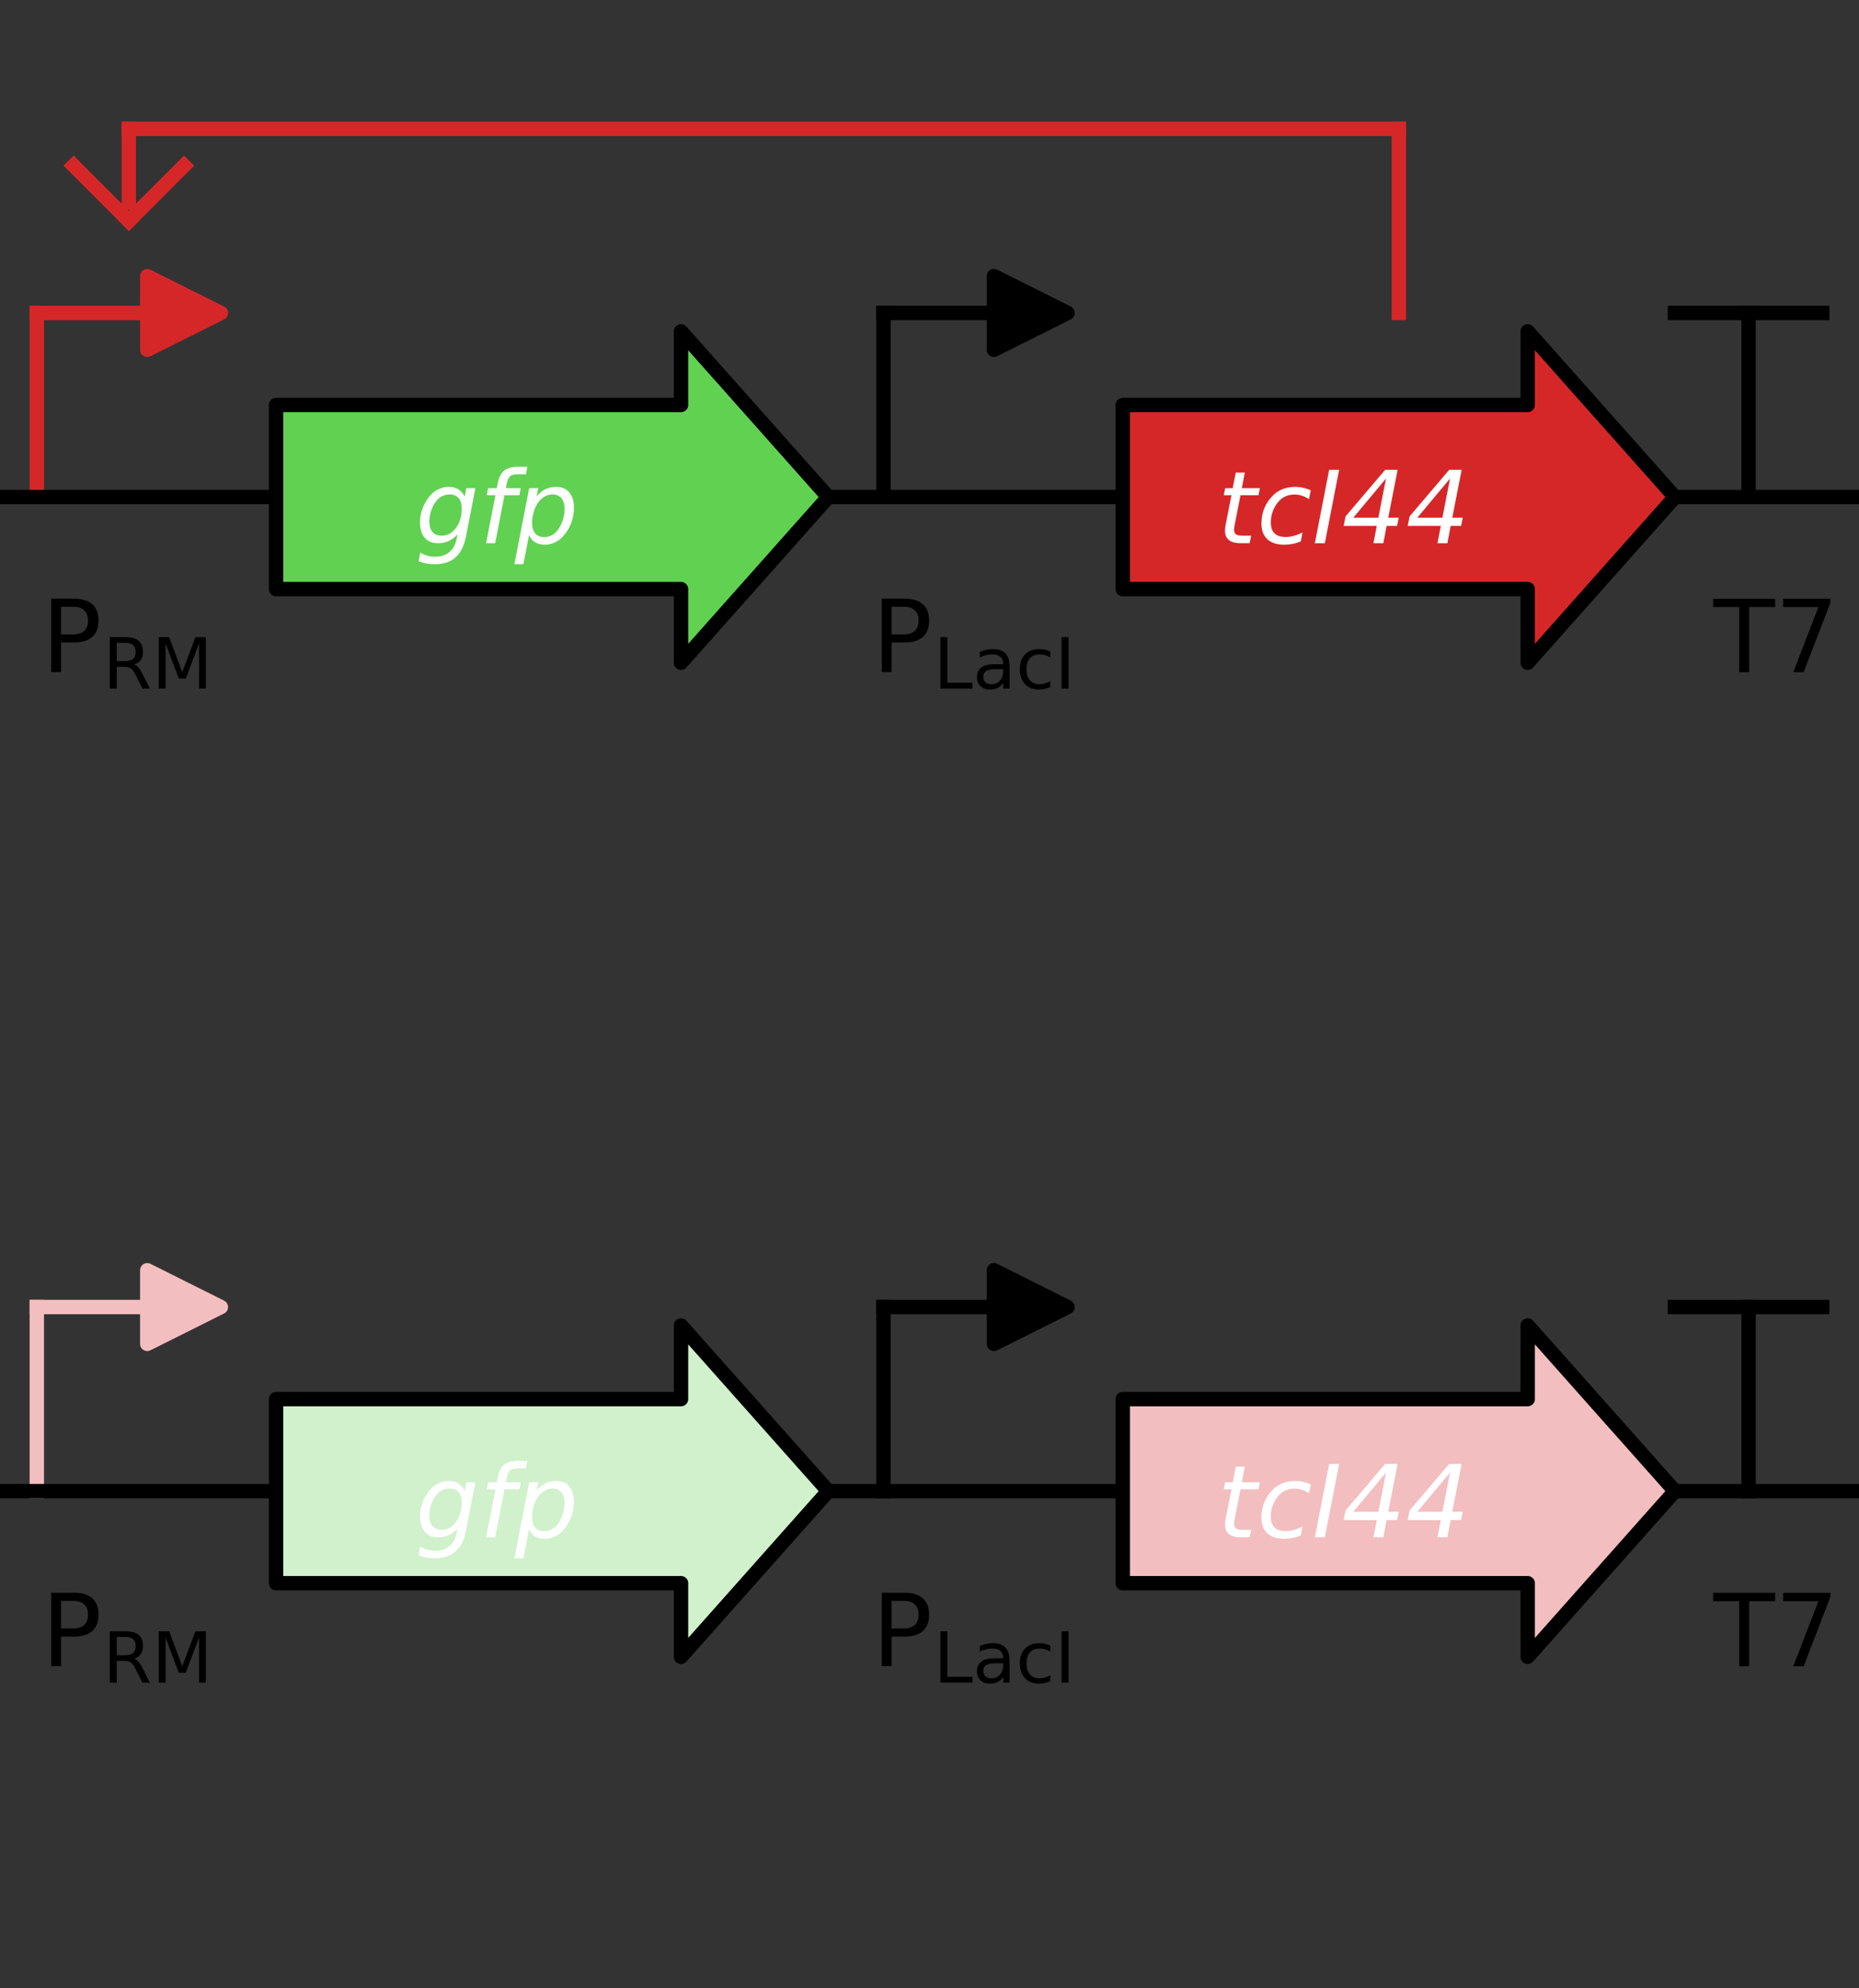 <?xml version="1.0" encoding="utf-8" standalone="no"?>
<!DOCTYPE svg PUBLIC "-//W3C//DTD SVG 1.1//EN"
  "http://www.w3.org/Graphics/SVG/1.1/DTD/svg11.dtd">
<!-- Created with matplotlib (https://matplotlib.org/) -->
<svg height="138.24pt" version="1.1" viewBox="0 0 129.28 138.24" width="129.28pt" xmlns="http://www.w3.org/2000/svg" xmlns:xlink="http://www.w3.org/1999/xlink">
 <rect x="0" y="0" width="129.28" height="138.24" fill="#333333" stroke="none"/>
 <defs>
  <style type="text/css">
*{stroke-linecap:butt;stroke-linejoin:round;}
  </style>
 </defs>
 <g id="figure_1">
  <g id="patch_1">
   <path d="M 0 138.24 
L 129.28 138.24 
L 129.28 0 
L 0 0 
z
" style="fill:none;"/>
  </g>
  <g id="axes_1">
   <g id="patch_2">
    <path clip-path="url(#p083e9d2ba1)" d="M 10.24 19.2 
L 15.36 21.76 
L 10.24 24.32 
z
" style="fill:#d62728;stroke:#d62728;stroke-linejoin:miter;"/>
    <g id="patch_3">
     <path clip-path="url(#p083e9d2ba1)" d="M 69.12 19.2 
L 74.24 21.76 
L 69.12 24.32 
z
" style="stroke:#000000;stroke-linejoin:miter;"/>
     <g id="line2d_1">
      <path clip-path="url(#p083e9d2ba1)" d="M 121.6 34.56 
L 121.6 21.76 
" style="fill:none;stroke:#000000;stroke-linecap:square;stroke-linejoin:miter;"/>
     </g>
     <g id="line2d_2">
      <path clip-path="url(#p083e9d2ba1)" d="M 2.56 34.56 
L 2.56 21.76 
" style="fill:none;stroke:#d62728;stroke-linecap:square;stroke-linejoin:miter;"/>
     </g>
     <g id="line2d_3">
      <path clip-path="url(#p083e9d2ba1)" d="M 61.44 34.56 
L 61.44 21.76 
" style="fill:none;stroke:#000000;stroke-linecap:square;stroke-linejoin:miter;"/>
     </g>
     <g id="line2d_4">
      <path clip-path="url(#p083e9d2ba1)" d="M 116.48 21.76 
L 126.72 21.76 
" style="fill:none;stroke:#000000;stroke-linecap:square;stroke-linejoin:miter;"/>
     </g>
     <g id="line2d_5">
      <path clip-path="url(#p083e9d2ba1)" d="M 2.56 21.76 
L 12.8 21.76 
" style="fill:none;stroke:#d62728;stroke-linecap:square;stroke-linejoin:miter;"/>
     </g>
     <g id="line2d_6">
      <path clip-path="url(#p083e9d2ba1)" d="M 61.44 21.76 
L 71.68 21.76 
" style="fill:none;stroke:#000000;stroke-linecap:square;stroke-linejoin:miter;"/>
     </g>
     <g id="line2d_7">
      <path clip-path="url(#p083e9d2ba1)" d="M 0 34.56 
L 129.28 34.56 
" style="fill:none;stroke:#000000;stroke-linecap:square;stroke-linejoin:miter;"/>
     </g>
     <g id="patch_4">
      <path clip-path="url(#p083e9d2ba1)" d="M 19.2 28.16 
L 19.2 40.96 
L 47.36 40.96 
L 47.36 46.08 
L 57.6 34.56 
L 47.36 23.04 
L 47.36 28.16 
z
" style="fill:#61d152;stroke:#000000;stroke-linejoin:miter;"/>
      <g id="patch_5">
       <path clip-path="url(#p083e9d2ba1)" d="M 78.08 28.16 
L 78.08 40.96 
L 106.24 40.96 
L 106.24 46.08 
L 116.48 34.56 
L 106.24 23.04 
L 106.24 28.16 
z
" style="fill:#d62728;stroke:#000000;stroke-linejoin:miter;"/>
       <g id="line2d_8">
        <path clip-path="url(#p083e9d2ba1)" d="M 5.12 11.52 
L 8.96 15.36 
" style="fill:none;stroke:#d62728;stroke-linecap:square;stroke-linejoin:miter;"/>
       </g>
       <g id="line2d_9">
        <path clip-path="url(#p083e9d2ba1)" d="M 12.8 11.52 
L 8.96 15.36 
" style="fill:none;stroke:#d62728;stroke-linecap:square;stroke-linejoin:miter;"/>
       </g>
       <g id="line2d_10">
        <path clip-path="url(#p083e9d2ba1)" d="M 97.28 21.76 
L 97.28 8.96 
" style="fill:none;stroke:#d62728;stroke-linecap:square;stroke-linejoin:miter;"/>
       </g>
       <g id="line2d_11">
        <path clip-path="url(#p083e9d2ba1)" d="M 97.28 8.96 
L 8.96 8.96 
" style="fill:none;stroke:#d62728;stroke-linecap:square;stroke-linejoin:miter;"/>
       </g>
       <g id="line2d_12">
        <path clip-path="url(#p083e9d2ba1)" d="M 8.96 8.96 
L 8.96 14.08 
" style="fill:none;stroke:#d62728;stroke-linecap:square;stroke-linejoin:miter;"/>
       </g>
       <g id="text_1">
        <!-- $\mathrm{P_{RM}}$ -->
        <defs>
         <path d="M 19.672 64.797 
L 19.672 37.406 
L 32.078 37.406 
Q 38.969 37.406 42.719 40.969 
Q 46.484 44.531 46.484 51.125 
Q 46.484 57.672 42.719 61.234 
Q 38.969 64.797 32.078 64.797 
z
M 9.812 72.906 
L 32.078 72.906 
Q 44.344 72.906 50.609 67.359 
Q 56.891 61.812 56.891 51.125 
Q 56.891 40.328 50.609 34.812 
Q 44.344 29.297 32.078 29.297 
L 19.672 29.297 
L 19.672 0 
L 9.812 0 
z
" id="DejaVuSans-80"/>
         <path d="M 44.391 34.188 
Q 47.562 33.109 50.562 29.594 
Q 53.562 26.078 56.594 19.922 
L 66.609 0 
L 56 0 
L 46.688 18.703 
Q 43.062 26.031 39.672 28.422 
Q 36.281 30.812 30.422 30.812 
L 19.672 30.812 
L 19.672 0 
L 9.812 0 
L 9.812 72.906 
L 32.078 72.906 
Q 44.578 72.906 50.734 67.672 
Q 56.891 62.453 56.891 51.906 
Q 56.891 45.016 53.688 40.469 
Q 50.484 35.938 44.391 34.188 
z
M 19.672 64.797 
L 19.672 38.922 
L 32.078 38.922 
Q 39.203 38.922 42.844 42.219 
Q 46.484 45.516 46.484 51.906 
Q 46.484 58.297 42.844 61.547 
Q 39.203 64.797 32.078 64.797 
z
" id="DejaVuSans-82"/>
         <path d="M 9.812 72.906 
L 24.516 72.906 
L 43.109 23.297 
L 61.812 72.906 
L 76.516 72.906 
L 76.516 0 
L 66.891 0 
L 66.891 64.016 
L 48.094 14.016 
L 38.188 14.016 
L 19.391 64.016 
L 19.391 0 
L 9.812 0 
z
" id="DejaVuSans-77"/>
        </defs>
        <g transform="translate(2.87 46.732)scale(0.07 -0.07)">
         <use transform="translate(0 0.094)" xlink:href="#DejaVuSans-80"/>
         <use transform="translate(61.26 -16.312)scale(0.7)" xlink:href="#DejaVuSans-82"/>
         <use transform="translate(109.897 -16.312)scale(0.7)" xlink:href="#DejaVuSans-77"/>
        </g>
       </g>
       <g id="text_2">
        <!-- gfp -->
        <defs>
         <path d="M 59.625 54.688 
L 50.297 6.781 
Q 47.609 -7.125 40.016 -13.953 
Q 32.422 -20.797 19.578 -20.797 
Q 14.844 -20.797 10.781 -20.094 
Q 6.734 -19.391 3.219 -17.922 
L 4.891 -9.188 
Q 8.203 -11.328 11.906 -12.344 
Q 15.625 -13.375 19.828 -13.375 
Q 28.375 -13.375 33.859 -8.703 
Q 39.359 -4.047 41.109 4.688 
L 41.891 8.797 
Q 38.141 4.5 33.156 2.25 
Q 28.172 0 22.406 0 
Q 14.109 0 9.344 5.484 
Q 4.594 10.984 4.594 20.609 
Q 4.594 28.172 7.469 35.422 
Q 10.359 42.672 15.578 48.297 
Q 19.047 52 23.656 54 
Q 28.266 56 33.297 56 
Q 38.812 56 42.906 53.438 
Q 47.016 50.875 49.031 46.188 
L 50.594 54.688 
z
M 46.094 34.625 
Q 46.094 41.266 42.969 44.875 
Q 39.844 48.484 34.078 48.484 
Q 30.516 48.484 27.297 47.062 
Q 24.078 45.656 21.781 43.109 
Q 18.062 38.922 15.984 33.234 
Q 13.922 27.547 13.922 21.484 
Q 13.922 14.75 17.062 11.125 
Q 20.219 7.516 26.125 7.516 
Q 34.672 7.516 40.375 15.25 
Q 46.094 23 46.094 34.625 
z
" id="DejaVuSans-Oblique-103"/>
         <path d="M 47.797 75.984 
L 46.391 68.5 
L 37.797 68.5 
Q 32.906 68.5 30.688 66.578 
Q 28.469 64.656 27.391 59.516 
L 26.422 54.688 
L 41.219 54.688 
L 39.891 47.703 
L 25.094 47.703 
L 15.828 0 
L 6.781 0 
L 16.109 47.703 
L 7.516 47.703 
L 8.797 54.688 
L 17.391 54.688 
L 18.109 58.5 
Q 19.969 68.172 24.625 72.078 
Q 29.297 75.984 39.312 75.984 
z
" id="DejaVuSans-Oblique-102"/>
         <path d="M 49.609 33.688 
Q 49.609 40.875 46.484 44.672 
Q 43.359 48.484 37.5 48.484 
Q 33.5 48.484 29.859 46.438 
Q 26.219 44.391 23.391 40.484 
Q 20.609 36.625 18.938 31.156 
Q 17.281 25.688 17.281 20.312 
Q 17.281 13.484 20.406 9.797 
Q 23.531 6.109 29.297 6.109 
Q 33.547 6.109 37.188 8.109 
Q 40.828 10.109 43.406 13.922 
Q 46.188 17.922 47.891 23.344 
Q 49.609 28.766 49.609 33.688 
z
M 21.781 46.391 
Q 25.391 51.125 30.297 53.562 
Q 35.203 56 41.219 56 
Q 49.609 56 54.25 50.5 
Q 58.891 45.016 58.891 35.109 
Q 58.891 27 56 19.656 
Q 53.125 12.312 47.703 6.5 
Q 44.094 2.641 39.547 0.609 
Q 35.016 -1.422 29.984 -1.422 
Q 24.172 -1.422 20.219 1 
Q 16.266 3.422 14.312 8.203 
L 8.688 -20.797 
L -0.297 -20.797 
L 14.406 54.688 
L 23.391 54.688 
z
" id="DejaVuSans-Oblique-112"/>
        </defs>
        <g style="fill:#ffffff;" transform="translate(28.884 37.772)scale(0.07 -0.07)">
         <use xlink:href="#DejaVuSans-Oblique-103"/>
         <use x="63.477" xlink:href="#DejaVuSans-Oblique-102"/>
         <use x="98.682" xlink:href="#DejaVuSans-Oblique-112"/>
        </g>
       </g>
       <g id="text_3">
        <!-- $\mathrm{P_{LacI}}$ -->
        <defs>
         <path d="M 9.812 72.906 
L 19.672 72.906 
L 19.672 8.297 
L 55.172 8.297 
L 55.172 0 
L 9.812 0 
z
" id="DejaVuSans-76"/>
         <path d="M 34.281 27.484 
Q 23.391 27.484 19.188 25 
Q 14.984 22.516 14.984 16.5 
Q 14.984 11.719 18.141 8.906 
Q 21.297 6.109 26.703 6.109 
Q 34.188 6.109 38.703 11.406 
Q 43.219 16.703 43.219 25.484 
L 43.219 27.484 
z
M 52.203 31.203 
L 52.203 0 
L 43.219 0 
L 43.219 8.297 
Q 40.141 3.328 35.547 0.953 
Q 30.953 -1.422 24.312 -1.422 
Q 15.922 -1.422 10.953 3.297 
Q 6 8.016 6 15.922 
Q 6 25.141 12.172 29.828 
Q 18.359 34.516 30.609 34.516 
L 43.219 34.516 
L 43.219 35.406 
Q 43.219 41.609 39.141 45 
Q 35.062 48.391 27.688 48.391 
Q 23 48.391 18.547 47.266 
Q 14.109 46.141 10.016 43.891 
L 10.016 52.203 
Q 14.938 54.109 19.578 55.047 
Q 24.219 56 28.609 56 
Q 40.484 56 46.344 49.844 
Q 52.203 43.703 52.203 31.203 
z
" id="DejaVuSans-97"/>
         <path d="M 48.781 52.594 
L 48.781 44.188 
Q 44.969 46.297 41.141 47.344 
Q 37.312 48.391 33.406 48.391 
Q 24.656 48.391 19.812 42.844 
Q 14.984 37.312 14.984 27.297 
Q 14.984 17.281 19.812 11.734 
Q 24.656 6.203 33.406 6.203 
Q 37.312 6.203 41.141 7.25 
Q 44.969 8.297 48.781 10.406 
L 48.781 2.094 
Q 45.016 0.344 40.984 -0.531 
Q 36.969 -1.422 32.422 -1.422 
Q 20.062 -1.422 12.781 6.344 
Q 5.516 14.109 5.516 27.297 
Q 5.516 40.672 12.859 48.328 
Q 20.219 56 33.016 56 
Q 37.156 56 41.109 55.141 
Q 45.062 54.297 48.781 52.594 
z
" id="DejaVuSans-99"/>
         <path d="M 9.812 72.906 
L 19.672 72.906 
L 19.672 0 
L 9.812 0 
z
" id="DejaVuSans-73"/>
        </defs>
        <g transform="translate(60.63 46.732)scale(0.07 -0.07)">
         <use transform="translate(0 0.094)" xlink:href="#DejaVuSans-80"/>
         <use transform="translate(61.26 -16.312)scale(0.7)" xlink:href="#DejaVuSans-76"/>
         <use transform="translate(100.259 -16.312)scale(0.7)" xlink:href="#DejaVuSans-97"/>
         <use transform="translate(143.154 -16.312)scale(0.7)" xlink:href="#DejaVuSans-99"/>
         <use transform="translate(181.641 -16.312)scale(0.7)" xlink:href="#DejaVuSans-73"/>
        </g>
       </g>
       <g id="text_4">
        <!-- tcI44 -->
        <defs>
         <path d="M 42.281 54.688 
L 40.922 47.703 
L 23 47.703 
L 17.188 18.016 
Q 16.891 16.359 16.75 15.234 
Q 16.609 14.109 16.609 13.484 
Q 16.609 10.359 18.484 8.938 
Q 20.359 7.516 24.516 7.516 
L 33.594 7.516 
L 32.078 0 
L 23.484 0 
Q 15.484 0 11.547 3.125 
Q 7.625 6.25 7.625 12.594 
Q 7.625 13.719 7.766 15.062 
Q 7.906 16.406 8.203 18.016 
L 14.016 47.703 
L 6.391 47.703 
L 7.812 54.688 
L 15.281 54.688 
L 18.312 70.219 
L 27.297 70.219 
L 24.312 54.688 
z
" id="DejaVuSans-Oblique-116"/>
         <path d="M 53.609 52.594 
L 51.812 43.703 
Q 48.578 46.047 44.938 47.219 
Q 41.312 48.391 37.406 48.391 
Q 33.109 48.391 29.219 46.875 
Q 25.344 45.359 22.703 42.578 
Q 18.5 38.328 16.203 32.609 
Q 13.922 26.906 13.922 20.797 
Q 13.922 13.422 17.609 9.812 
Q 21.297 6.203 28.812 6.203 
Q 32.516 6.203 36.688 7.328 
Q 40.875 8.453 45.406 10.688 
L 43.703 1.812 
Q 39.797 0.203 35.672 -0.609 
Q 31.547 -1.422 27.203 -1.422 
Q 16.312 -1.422 10.453 4.016 
Q 4.594 9.469 4.594 19.578 
Q 4.594 28.078 7.641 35.234 
Q 10.688 42.391 16.703 48.094 
Q 20.797 52 26.312 54 
Q 31.844 56 38.375 56 
Q 42.188 56 45.938 55.141 
Q 49.703 54.297 53.609 52.594 
z
" id="DejaVuSans-Oblique-99"/>
         <path d="M 16.891 72.906 
L 26.812 72.906 
L 12.594 0 
L 2.688 0 
z
" id="DejaVuSans-Oblique-73"/>
         <path d="M 43.016 72.906 
L 55.422 72.906 
L 46.094 25.391 
L 56.5 25.391 
L 54.891 17.188 
L 44.484 17.188 
L 41.219 0 
L 31.391 0 
L 34.719 17.188 
L 1.812 17.188 
L 3.719 26.703 
z
M 43.891 64.312 
L 11.375 25.391 
L 36.281 25.391 
z
" id="DejaVuSans-Oblique-52"/>
        </defs>
        <g style="fill:#ffffff;" transform="translate(84.657 37.772)scale(0.07 -0.07)">
         <use xlink:href="#DejaVuSans-Oblique-116"/>
         <use x="39.209" xlink:href="#DejaVuSans-Oblique-99"/>
         <use x="94.189" xlink:href="#DejaVuSans-Oblique-73"/>
         <use x="123.682" xlink:href="#DejaVuSans-Oblique-52"/>
         <use x="187.305" xlink:href="#DejaVuSans-Oblique-52"/>
        </g>
       </g>
       <g id="text_5">
        <!-- T7 -->
        <defs>
         <path d="M -0.297 72.906 
L 61.375 72.906 
L 61.375 64.594 
L 35.5 64.594 
L 35.5 0 
L 25.594 0 
L 25.594 64.594 
L -0.297 64.594 
z
" id="DejaVuSans-84"/>
         <path d="M 8.203 72.906 
L 55.078 72.906 
L 55.078 68.703 
L 28.609 0 
L 18.312 0 
L 43.219 64.594 
L 8.203 64.594 
z
" id="DejaVuSans-55"/>
        </defs>
        <g transform="translate(119.155 46.732)scale(0.07 -0.07)">
         <use xlink:href="#DejaVuSans-84"/>
         <use x="61.084" xlink:href="#DejaVuSans-55"/>
        </g>
       </g>
      </g>
      <g id="axes_2">
       <g id="patch_6">
        <path clip-path="url(#pa5f4a47be2)" d="M 10.24 88.32 
L 15.36 90.88 
L 10.24 93.44 
z
" style="fill:#f3bebf;stroke:#f3bebf;stroke-linejoin:miter;"/>
        <g id="patch_7">
         <path clip-path="url(#pa5f4a47be2)" d="M 69.12 88.32 
L 74.24 90.88 
L 69.12 93.44 
z
" style="stroke:#000000;stroke-linejoin:miter;"/>
         <g id="line2d_13">
          <path clip-path="url(#pa5f4a47be2)" d="M 121.6 103.68 
L 121.6 90.88 
" style="fill:none;stroke:#000000;stroke-linecap:square;stroke-linejoin:miter;"/>
         </g>
         <g id="line2d_14">
          <path clip-path="url(#pa5f4a47be2)" d="M 2.56 103.68 
L 2.56 90.88 
" style="fill:none;stroke:#f3bebf;stroke-linecap:square;stroke-linejoin:miter;"/>
         </g>
         <g id="line2d_15">
          <path clip-path="url(#pa5f4a47be2)" d="M 61.44 103.68 
L 61.44 90.88 
" style="fill:none;stroke:#000000;stroke-linecap:square;stroke-linejoin:miter;"/>
         </g>
         <g id="line2d_16">
          <path clip-path="url(#pa5f4a47be2)" d="M 116.48 90.88 
L 126.72 90.88 
" style="fill:none;stroke:#000000;stroke-linecap:square;stroke-linejoin:miter;"/>
         </g>
         <g id="line2d_17">
          <path clip-path="url(#pa5f4a47be2)" d="M 2.56 90.88 
L 12.8 90.88 
" style="fill:none;stroke:#f3bebf;stroke-linecap:square;stroke-linejoin:miter;"/>
         </g>
         <g id="line2d_18">
          <path clip-path="url(#pa5f4a47be2)" d="M 61.44 90.88 
L 71.68 90.88 
" style="fill:none;stroke:#000000;stroke-linecap:square;stroke-linejoin:miter;"/>
         </g>
         <g id="line2d_19">
          <path clip-path="url(#pa5f4a47be2)" d="M 0 103.68 
L 129.28 103.68 
" style="fill:none;stroke:#000000;stroke-linecap:square;stroke-linejoin:miter;"/>
         </g>
         <g id="patch_8">
          <path clip-path="url(#pa5f4a47be2)" d="M 19.2 97.28 
L 19.2 110.08 
L 47.36 110.08 
L 47.36 115.2 
L 57.6 103.68 
L 47.36 92.16 
L 47.36 97.28 
z
" style="fill:#d0f1cb;stroke:#000000;stroke-linejoin:miter;"/>
          <g id="patch_9">
           <path clip-path="url(#pa5f4a47be2)" d="M 78.08 97.28 
L 78.08 110.08 
L 106.24 110.08 
L 106.24 115.2 
L 116.48 103.68 
L 106.24 92.16 
L 106.24 97.28 
z
" style="fill:#f3bebf;stroke:#000000;stroke-linejoin:miter;"/>
           <g id="text_6">
            <!-- $\mathrm{P_{RM}}$ -->
            <g transform="translate(2.87 115.852)scale(0.07 -0.07)">
             <use transform="translate(0 0.094)" xlink:href="#DejaVuSans-80"/>
             <use transform="translate(61.26 -16.312)scale(0.7)" xlink:href="#DejaVuSans-82"/>
             <use transform="translate(109.897 -16.312)scale(0.7)" xlink:href="#DejaVuSans-77"/>
            </g>
           </g>
           <g id="text_7">
            <!-- gfp -->
            <g style="fill:#ffffff;" transform="translate(28.884 106.892)scale(0.07 -0.07)">
             <use xlink:href="#DejaVuSans-Oblique-103"/>
             <use x="63.477" xlink:href="#DejaVuSans-Oblique-102"/>
             <use x="98.682" xlink:href="#DejaVuSans-Oblique-112"/>
            </g>
           </g>
           <g id="text_8">
            <!-- $\mathrm{P_{LacI}}$ -->
            <g transform="translate(60.63 115.852)scale(0.07 -0.07)">
             <use transform="translate(0 0.094)" xlink:href="#DejaVuSans-80"/>
             <use transform="translate(61.26 -16.312)scale(0.7)" xlink:href="#DejaVuSans-76"/>
             <use transform="translate(100.259 -16.312)scale(0.7)" xlink:href="#DejaVuSans-97"/>
             <use transform="translate(143.154 -16.312)scale(0.7)" xlink:href="#DejaVuSans-99"/>
             <use transform="translate(181.641 -16.312)scale(0.7)" xlink:href="#DejaVuSans-73"/>
            </g>
           </g>
           <g id="text_9">
            <!-- tcI44 -->
            <g style="fill:#ffffff;" transform="translate(84.657 106.892)scale(0.07 -0.07)">
             <use xlink:href="#DejaVuSans-Oblique-116"/>
             <use x="39.209" xlink:href="#DejaVuSans-Oblique-99"/>
             <use x="94.189" xlink:href="#DejaVuSans-Oblique-73"/>
             <use x="123.682" xlink:href="#DejaVuSans-Oblique-52"/>
             <use x="187.305" xlink:href="#DejaVuSans-Oblique-52"/>
            </g>
           </g>
           <g id="text_10">
            <!-- T7 -->
            <g transform="translate(119.155 115.852)scale(0.07 -0.07)">
             <use xlink:href="#DejaVuSans-84"/>
             <use x="61.084" xlink:href="#DejaVuSans-55"/>
            </g>
           </g>
          </g>
         </g>
         <defs>
          <clipPath id="p083e9d2ba1">
           <rect height="69.12" width="129.28" x="0" y="-0"/>
          </clipPath>
          <clipPath id="pa5f4a47be2">
           <rect height="69.12" width="129.28" x="0" y="69.12"/>
          </clipPath>
         </defs>
        </g>
       </g>
      </g>
     </g>
    </g>
   </g>
  </g>
 </g>
</svg>
